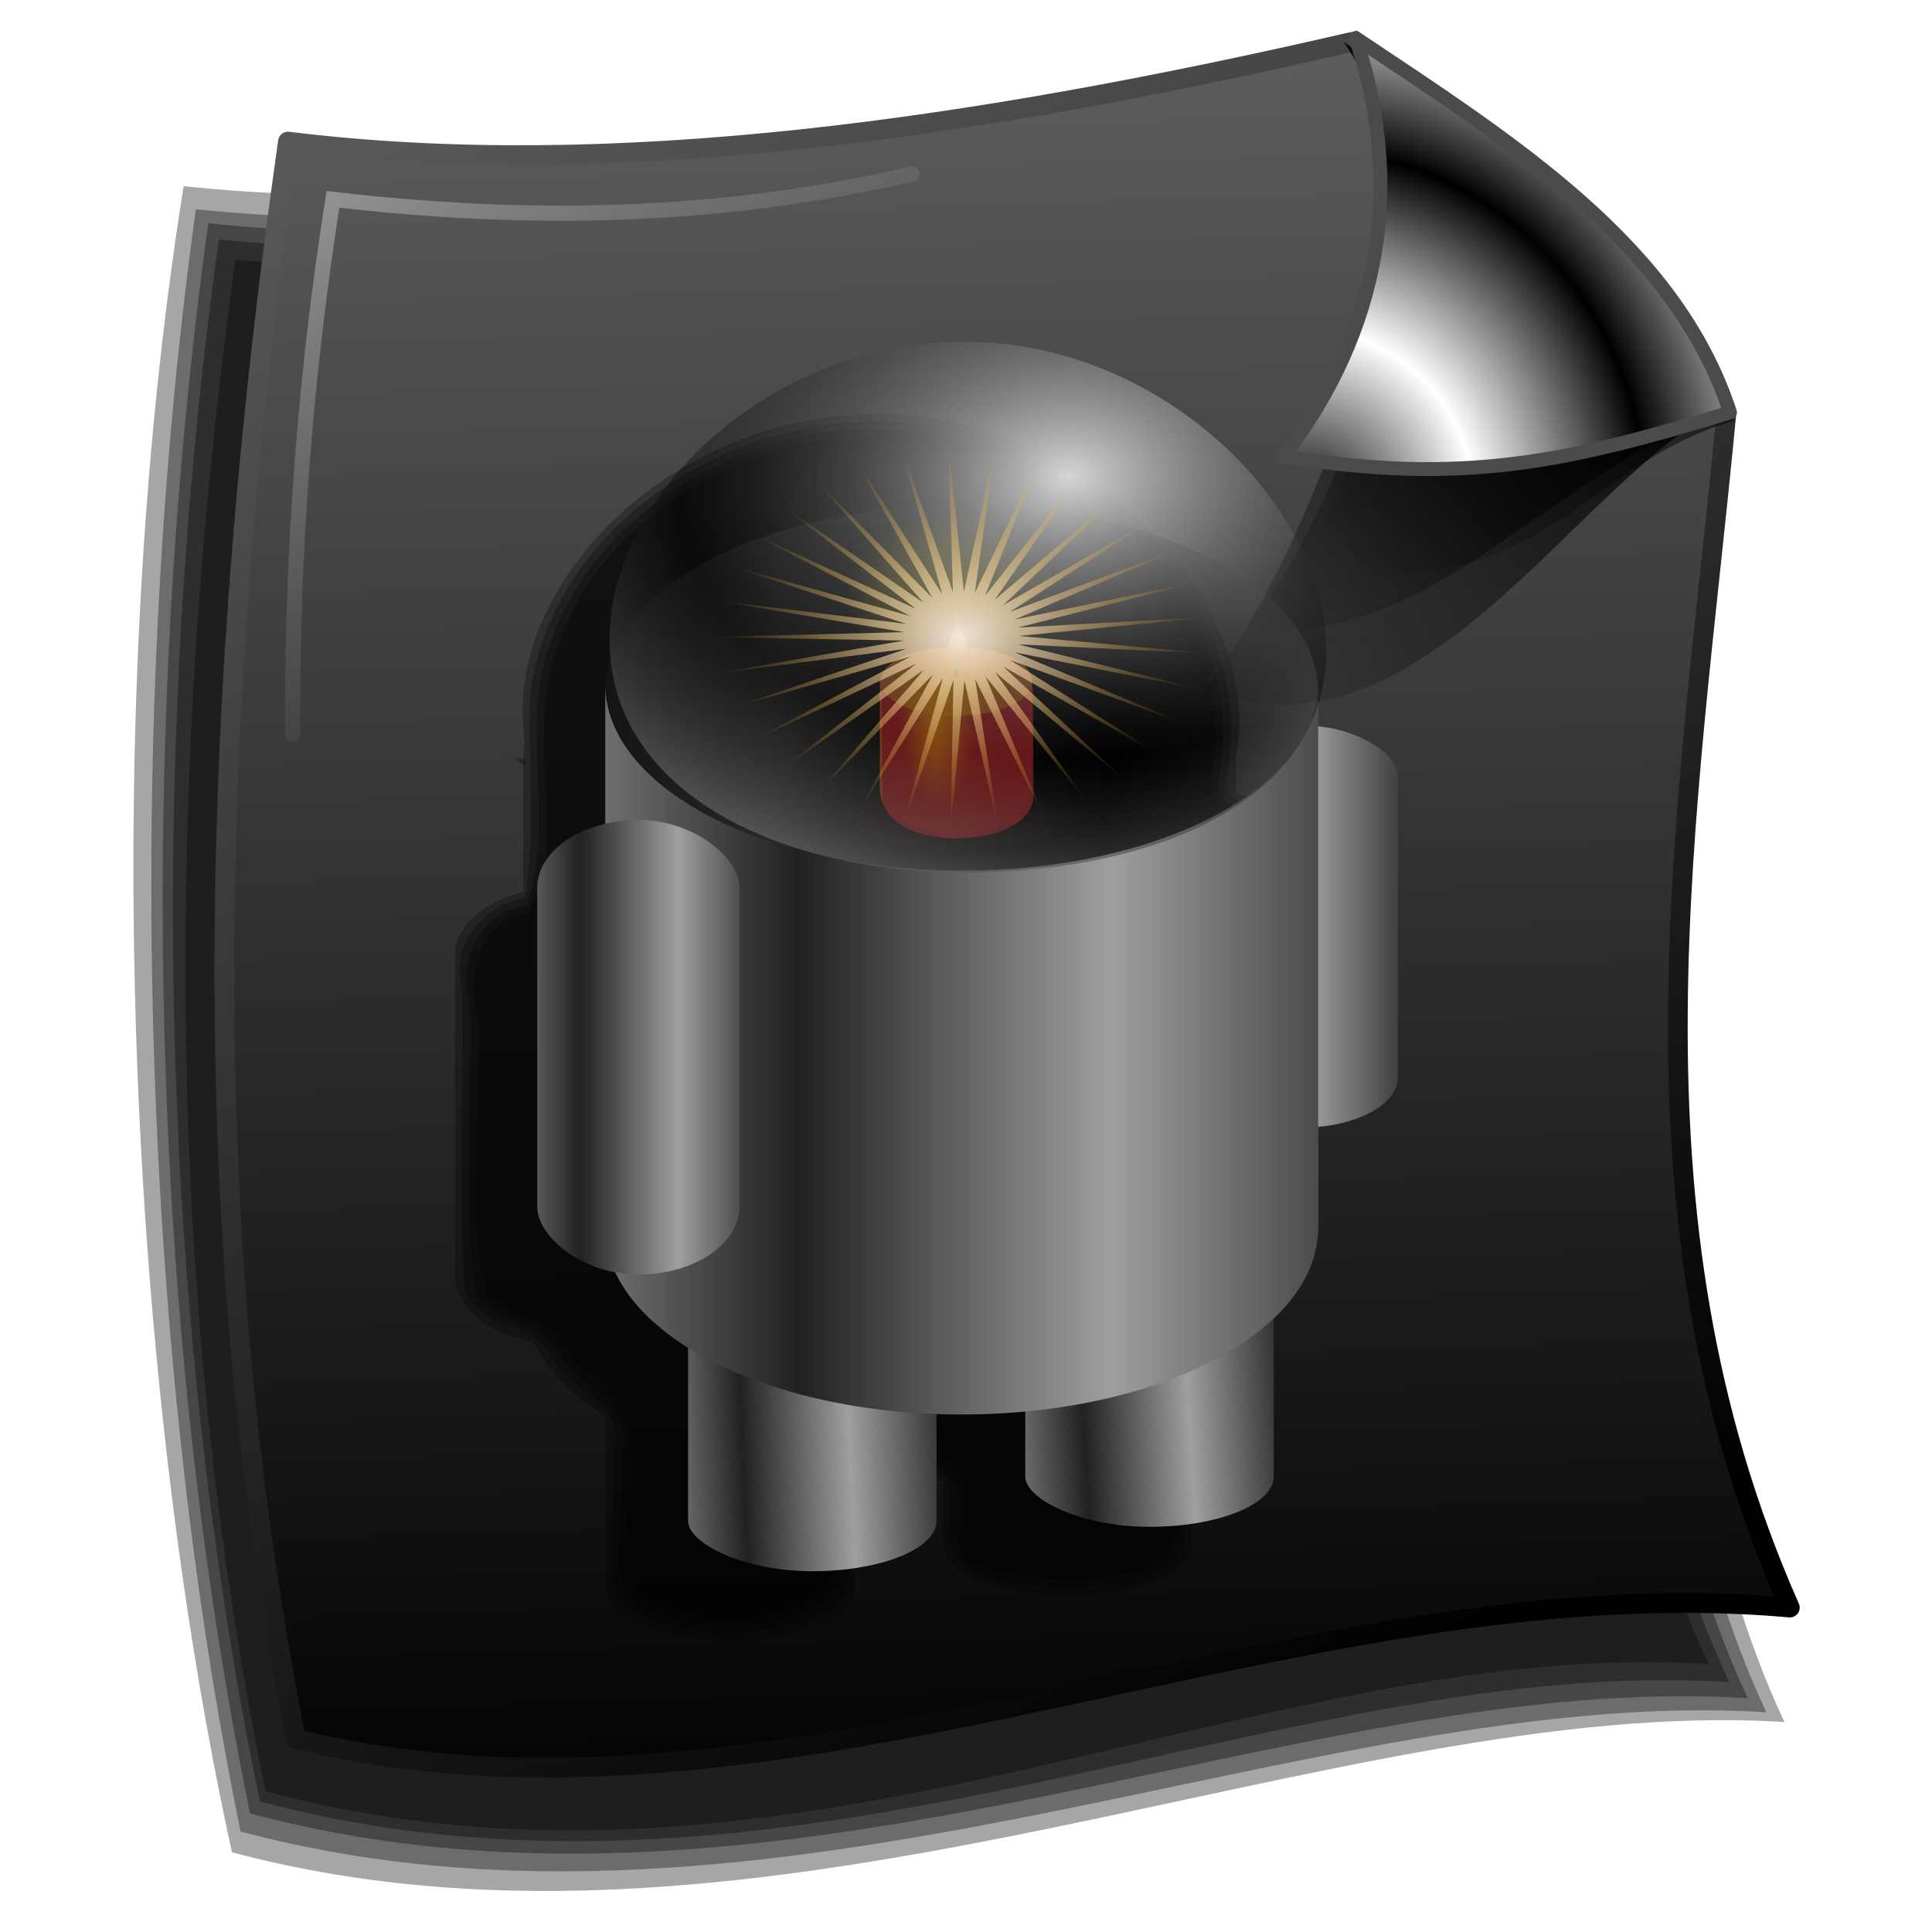 <?xml version="1.0" encoding="UTF-8" standalone="no"?>
<!-- Created with Inkscape (http://www.inkscape.org/) -->

<svg
   xmlns:dc="http://purl.org/dc/elements/1.1/"
   xmlns:cc="http://creativecommons.org/ns#"
   xmlns:rdf="http://www.w3.org/1999/02/22-rdf-syntax-ns#"
   xmlns:svg="http://www.w3.org/2000/svg"
   xmlns="http://www.w3.org/2000/svg"
   xmlns:xlink="http://www.w3.org/1999/xlink"
   xmlns:sodipodi="http://sodipodi.sourceforge.net/DTD/sodipodi-0.dtd"
   xmlns:inkscape="http://www.inkscape.org/namespaces/inkscape"
   id="svg2"
   sodipodi:version="0.32"
   inkscape:version="0.92.5 (2060ec1f9f, 2020-04-08)"
   width="255"
   height="255"
   sodipodi:docname="android-package-archive.svg"
   inkscape:output_extension="org.inkscape.output.svg.inkscape"
   version="1.1">
  <defs
     id="defs5">
    <linearGradient
       inkscape:collect="always"
       id="linearGradient4337">
      <stop
         style="stop-color:#c2c2c2;stop-opacity:0.656"
         offset="0"
         id="stop4339" />
      <stop
         style="stop-color:#787878;stop-opacity:0"
         offset="1"
         id="stop4341" />
    </linearGradient>
    <linearGradient
       inkscape:collect="always"
       id="linearGradient4571">
      <stop
         style="stop-color:#fff0e8;stop-opacity:0.909"
         offset="0"
         id="stop4573" />
      <stop
         style="stop-color:#e5a00d;stop-opacity:0"
         offset="1"
         id="stop4575" />
    </linearGradient>
    <linearGradient
       id="linearGradient4401"
       inkscape:collect="always">
      <stop
         id="stop4403"
         stop-color="#212121"
         stop-opacity="1" />
      <stop
         id="stop4405"
         offset="1"
         stop-color="#9f9f9f"
         stop-opacity="1" />
    </linearGradient>
    <linearGradient
       inkscape:collect="always"
       id="linearGradient4351">
      <stop
         id="stop4353"
         stop-color="#000000"
         stop-opacity="1" />
      <stop
         offset="1"
         id="stop4355"
         stop-color="#9f9f9f"
         stop-opacity="1" />
    </linearGradient>
    <linearGradient
       inkscape:collect="always"
       id="linearGradient4343">
      <stop
         id="stop4345"
         stop-color="#d6d6d6"
         stop-opacity="1" />
      <stop
         offset="1"
         id="stop4347"
         stop-color="#000000"
         stop-opacity="0.37" />
    </linearGradient>
    <linearGradient
       id="linearGradient2843">
      <stop
         id="stop2845"
         stop-color="#000000"
         stop-opacity="1" />
      <stop
         offset="1"
         id="stop2847"
         stop-color="white"
         stop-opacity="1" />
    </linearGradient>
    <linearGradient
       id="linearGradient2812">
      <stop
         id="stop2814"
         stop-color="#000000"
         stop-opacity="1" />
      <stop
         offset="1"
         id="stop2816"
         stop-color="#575757"
         stop-opacity="1" />
    </linearGradient>
    <linearGradient
       inkscape:collect="always"
       id="linearGradient2784">
      <stop
         id="stop2786"
         stop-color="#000000"
         stop-opacity="0.711" />
      <stop
         offset="1"
         id="stop2788"
         stop-color="#000000"
         stop-opacity="0" />
    </linearGradient>
    <linearGradient
       inkscape:collect="always"
       id="linearGradient2776">
      <stop
         id="stop2778"
         stop-color="#000000"
         stop-opacity="1" />
      <stop
         offset="1"
         id="stop2780"
         stop-color="black"
         stop-opacity="0" />
    </linearGradient>
    <linearGradient
       inkscape:collect="always"
       id="linearGradient2768">
      <stop
         id="stop2770"
         stop-color="#000000"
         stop-opacity="1" />
      <stop
         offset="1"
         id="stop2772"
         stop-color="#000000"
         stop-opacity="0" />
    </linearGradient>
    <linearGradient
       inkscape:collect="always"
       xlink:href="#linearGradient2768"
       id="linearGradient2798"
       gradientUnits="userSpaceOnUse"
       gradientTransform="translate(2.727,101.996)"
       x1="224.86"
       y1="41.453"
       x2="160.69"
       y2="104.9" />
    <linearGradient
       inkscape:collect="always"
       xlink:href="#linearGradient2776"
       id="linearGradient2800"
       gradientUnits="userSpaceOnUse"
       gradientTransform="translate(1.091,103.632)"
       x1="221.17"
       y1="37.487"
       x2="169.66"
       y2="92.39" />
    <linearGradient
       inkscape:collect="always"
       xlink:href="#linearGradient2784"
       id="linearGradient2802"
       gradientUnits="userSpaceOnUse"
       x1="221.78"
       y1="139.01"
       x2="180.58"
       y2="184.49" />
    <linearGradient
       inkscape:collect="always"
       xlink:href="#linearGradient2812"
       id="linearGradient2818"
       x1="176.83"
       y1="236.48"
       x2="57.08"
       y2="14.954"
       gradientUnits="userSpaceOnUse"
       gradientTransform="matrix(0.964,0,0,0.964,6.458,-1.042)" />
    <radialGradient
       inkscape:collect="always"
       xlink:href="#linearGradient2843"
       id="radialGradient2851"
       cx="176.72"
       cy="180.44"
       fx="176.72"
       fy="180.44"
       r="31.04"
       gradientTransform="matrix(0.755,0.04,-0.042,0.791,50.884,29.535)"
       gradientUnits="userSpaceOnUse"
       spreadMethod="reflect" />
    <linearGradient
       id="linearGradient2284">
      <stop
         id="stop2290"
         stop-color="#000000"
         stop-opacity="1" />
      <stop
         offset="1"
         id="stop2292"
         stop-color="#5c5c5c"
         stop-opacity="1" />
    </linearGradient>
    <linearGradient
       id="linearGradient3578">
      <stop
         id="stop3580"
         stop-color="#000000"
         stop-opacity="1" />
      <stop
         id="stop3582"
         offset="1"
         stop-color="#fffcfc"
         stop-opacity="1" />
    </linearGradient>
    <linearGradient
       inkscape:collect="always"
       xlink:href="#linearGradient2284"
       id="linearGradient3304"
       x1="141.34"
       y1="252.2"
       x2="134.26"
       y2="9.01"
       gradientUnits="userSpaceOnUse"
       gradientTransform="matrix(0.964,0,0,0.964,6.458,-1.042)" />
    <radialGradient
       inkscape:collect="always"
       xlink:href="#linearGradient4343"
       id="radialGradient4349"
       cx="325.82"
       cy="74.14"
       fx="325.82"
       fy="74.14"
       r="33.31"
       gradientTransform="matrix(1.547,-0.018,0.012,1.125,-363.821,-14.642)"
       gradientUnits="userSpaceOnUse"
       spreadMethod="reflect" />
    <linearGradient
       inkscape:collect="always"
       xlink:href="#linearGradient4401"
       id="linearGradient4357"
       x1="300.62"
       y1="122.6"
       x2="330.24"
       y2="122.6"
       gradientUnits="userSpaceOnUse"
       spreadMethod="reflect"
       gradientTransform="matrix(1.395,0,0,1.395,-314,-44.018)" />
    <linearGradient
       inkscape:collect="always"
       xlink:href="#linearGradient4401"
       id="linearGradient4365"
       x1="280"
       y1="128.51"
       x2="289.24"
       y2="128.51"
       gradientUnits="userSpaceOnUse"
       spreadMethod="reflect"
       gradientTransform="matrix(1.395,0,0,1.395,-314,-44.018)" />
    <linearGradient
       inkscape:collect="always"
       xlink:href="#linearGradient4401"
       id="linearGradient4373"
       x1="337.99"
       y1="119.07"
       x2="349.06"
       y2="119.07"
       gradientUnits="userSpaceOnUse"
       spreadMethod="reflect"
       gradientTransform="matrix(1.395,0,0,1.395,-314,-44.018)" />
    <linearGradient
       inkscape:collect="always"
       xlink:href="#linearGradient4401"
       id="linearGradient4381"
       x1="295.24"
       y1="166.04"
       x2="305.38"
       y2="165.57"
       gradientUnits="userSpaceOnUse"
       spreadMethod="reflect"
       gradientTransform="matrix(1.395,0,0,1.395,-314,-44.018)" />
    <linearGradient
       inkscape:collect="always"
       xlink:href="#linearGradient4401"
       id="linearGradient4389"
       x1="327.28"
       y1="161.15"
       x2="337.29"
       y2="160.53"
       gradientUnits="userSpaceOnUse"
       spreadMethod="reflect"
       gradientTransform="matrix(1.395,0,0,1.395,-314,-44.018)" />
    <linearGradient
       inkscape:collect="always"
       xlink:href="#linearGradient4351"
       id="linearGradient4398"
       gradientUnits="userSpaceOnUse"
       spreadMethod="reflect"
       x1="302.86"
       y1="121.76"
       x2="334.22"
       y2="122.6"
       gradientTransform="matrix(-1.395,0,0,-1.395,567.86,297.428)" />
    <linearGradient
       id="linearGradient2887">
      <stop
         id="stop2889"
         offset="0"
         style="stop-color:#383838;stop-opacity:1;" />
      <stop
         id="stop2891"
         offset="1"
         style="stop-color:#ececec;stop-opacity:1;" />
    </linearGradient>
    <linearGradient
       id="linearGradient2879">
      <stop
         style="stop-color:#ffffff;stop-opacity:1;"
         offset="0"
         id="stop2881" />
      <stop
         style="stop-color:#000000;stop-opacity:0.992;"
         offset="1"
         id="stop2883" />
    </linearGradient>
    <linearGradient
       id="linearGradient2861">
      <stop
         id="stop2863"
         offset="0"
         style="stop-color:#ebebeb;stop-opacity:1;" />
      <stop
         id="stop2865"
         offset="1"
         style="stop-color:#484848;stop-opacity:1;" />
    </linearGradient>
    <linearGradient
       id="linearGradient2834"
       inkscape:collect="always">
      <stop
         id="stop2836"
         offset="0"
         style="stop-color:#faf69c;stop-opacity:1" />
      <stop
         id="stop2838"
         offset="1"
         style="stop-color:#eae51f;stop-opacity:0" />
    </linearGradient>
    <linearGradient
       id="linearGradient2812-5"
       inkscape:collect="always">
      <stop
         id="stop2814-3"
         offset="0"
         style="stop-color:#cfc97e;stop-opacity:0" />
      <stop
         id="stop2816-5"
         offset="1"
         style="stop-color:#c9bf55;stop-opacity:1" />
    </linearGradient>
    <radialGradient
       gradientUnits="userSpaceOnUse"
       gradientTransform="matrix(10.267,8.567,-8.187,8.89,-864.914,-1556.053)"
       r="12.461"
       fy="52.813"
       fx="138.371"
       cy="52.813"
       cx="138.371"
       id="radialGradient2820"
       xlink:href="#linearGradient2812-5"
       inkscape:collect="always" />
    <linearGradient
       spreadMethod="reflect"
       gradientTransform="matrix(1.885,0,0,1.794,-6.742117e-3,-2.540473e-4)"
       gradientUnits="userSpaceOnUse"
       y2="102.773"
       x2="74.075"
       y1="104.103"
       x1="66.206"
       id="linearGradient2901"
       xlink:href="#linearGradient2843"
       inkscape:collect="always" />
    <radialGradient
       gradientUnits="userSpaceOnUse"
       gradientTransform="matrix(1.365,1.242,-1.55,1.705,177.359,-179.587)"
       r="14.137"
       fy="131.713"
       fx="68.873"
       cy="131.713"
       cx="68.873"
       id="radialGradient2816"
       xlink:href="#linearGradient2834"
       inkscape:collect="always" />
    <radialGradient
       inkscape:collect="always"
       xlink:href="#linearGradient4571"
       id="radialGradient4577"
       cx="-124.922"
       cy="92.595"
       fx="-124.922"
       fy="92.595"
       r="45.347"
       gradientTransform="matrix(0.732,0,0,0.564,218.228,31.757)"
       gradientUnits="userSpaceOnUse" />
    <linearGradient
       inkscape:collect="always"
       id="linearGradient3748">
      <stop
         style="stop-color:#9e3b2f;stop-opacity:0"
         offset="0"
         id="stop3750" />
      <stop
         style="stop-color:#a32428;stop-opacity:1"
         offset="1"
         id="stop3752" />
    </linearGradient>
    <linearGradient
       inkscape:collect="always"
       id="linearGradient2855">
      <stop
         style="stop-color:#301a1a;stop-opacity:0.958"
         offset="0"
         id="stop2857" />
      <stop
         style="stop-color:#2e1717;stop-opacity:0"
         offset="1"
         id="stop2859" />
    </linearGradient>
    <linearGradient
       id="linearGradient2837"
       inkscape:collect="always">
      <stop
         id="stop2839"
         offset="0"
         style="stop-color:#fdf029;stop-opacity:1;" />
      <stop
         id="stop2841"
         offset="1"
         style="stop-color:#fdf029;stop-opacity:0;" />
    </linearGradient>
    <linearGradient
       inkscape:collect="always"
       id="linearGradient2829">
      <stop
         style="stop-color:#faf624;stop-opacity:1"
         offset="0"
         id="stop2831" />
      <stop
         style="stop-color:#fdf029;stop-opacity:0"
         offset="1"
         id="stop2833" />
    </linearGradient>
    <linearGradient
       inkscape:collect="always"
       id="linearGradient2823">
      <stop
         style="stop-color:#fa242f;stop-opacity:1"
         offset="0"
         id="stop2825" />
      <stop
         style="stop-color:#fd2929;stop-opacity:0"
         offset="1"
         id="stop2827" />
    </linearGradient>
    <linearGradient
       id="linearGradient2797"
       inkscape:collect="always">
      <stop
         id="stop2799"
         offset="0"
         style="stop-color:#e9970e;stop-opacity:1;" />
      <stop
         id="stop2801"
         offset="1"
         style="stop-color:#9a3335;stop-opacity:1" />
    </linearGradient>
    <linearGradient
       id="linearGradient2760-5"
       inkscape:collect="always">
      <stop
         id="stop2762-3"
         offset="0"
         style="stop-color:#e9970e;stop-opacity:1" />
      <stop
         id="stop2764-5"
         offset="1"
         style="stop-color:#a85e29;stop-opacity:1" />
    </linearGradient>
    <radialGradient
       gradientUnits="userSpaceOnUse"
       gradientTransform="matrix(-1,0,0,-0.537,131.387,50.401)"
       r="30.851"
       fy="38.191"
       fx="65.694"
       cy="38.191"
       cx="65.694"
       id="radialGradient2766"
       xlink:href="#linearGradient2760-5"
       inkscape:collect="always" />
    <linearGradient
       y2="81.784"
       x2="21.777"
       y1="82.268"
       x1="55.894"
       spreadMethod="reflect"
       gradientTransform="matrix(1.726,0,0,1.72,14.683,64.656)"
       gradientUnits="userSpaceOnUse"
       id="linearGradient2790"
       xlink:href="#linearGradient2797"
       inkscape:collect="always" />
    <radialGradient
       gradientUnits="userSpaceOnUse"
       gradientTransform="matrix(2.644,-8.143721e-2,0.331,11.09,-53.972,-132.79)"
       r="5.151"
       fy="21.297"
       fx="65.84"
       cy="21.297"
       cx="65.84"
       id="radialGradient2813"
       xlink:href="#linearGradient2823"
       inkscape:collect="always" />
    <radialGradient
       r="5.151"
       fy="21.297"
       fx="65.84"
       cy="21.297"
       cx="65.84"
       gradientTransform="matrix(2.646,-1.231552e-5,2.489094e-5,5.42,-46.808,-17.409)"
       gradientUnits="userSpaceOnUse"
       id="radialGradient2817"
       xlink:href="#linearGradient2829"
       inkscape:collect="always" />
    <radialGradient
       gradientUnits="userSpaceOnUse"
       gradientTransform="matrix(1,0,0,0.662,0,8.1)"
       r="16.817"
       fy="23.955"
       fx="181.353"
       cy="23.955"
       cx="181.353"
       id="radialGradient2843"
       xlink:href="#linearGradient2837"
       inkscape:collect="always" />
    <radialGradient
       gradientUnits="userSpaceOnUse"
       gradientTransform="matrix(1,-6.353603e-6,1.6433e-6,0.344,2.405253e-4,78.66)"
       r="41.86"
       fy="119.894"
       fx="184.378"
       cy="119.894"
       cx="184.378"
       id="radialGradient2853"
       xlink:href="#linearGradient2855"
       inkscape:collect="always" />
    <linearGradient
       y2="81.502"
       x2="30.08"
       y1="82.752"
       x1="57.555"
       spreadMethod="reflect"
       gradientTransform="matrix(1.726,0,0,1.72,15.709,64.656)"
       gradientUnits="userSpaceOnUse"
       id="linearGradient3754"
       xlink:href="#linearGradient3748"
       inkscape:collect="always" />
    <radialGradient
       r="30.851"
       fy="38.191"
       fx="65.694"
       cy="38.191"
       cx="65.694"
       gradientTransform="matrix(-1,0,0,-0.537,131.387,50.401)"
       gradientUnits="userSpaceOnUse"
       id="radialGradient3756"
       xlink:href="#linearGradient2760-5"
       inkscape:collect="always" />
    <linearGradient
       y2="81.784"
       x2="21.777"
       y1="82.268"
       x1="55.894"
       spreadMethod="reflect"
       gradientTransform="matrix(1.726,0,0,1.72,14.683,63.117)"
       gradientUnits="userSpaceOnUse"
       id="linearGradient3758"
       xlink:href="#linearGradient2797"
       inkscape:collect="always" />
    <linearGradient
       y2="81.784"
       x2="21.777"
       y1="82.268"
       x1="55.894"
       spreadMethod="reflect"
       gradientTransform="matrix(1.726,0,0,1.72,15.196,63.63)"
       gradientUnits="userSpaceOnUse"
       id="linearGradient3760"
       xlink:href="#linearGradient2797"
       inkscape:collect="always" />
    <radialGradient
       r="41.86"
       fy="119.894"
       fx="184.378"
       cy="119.894"
       cx="184.378"
       gradientTransform="matrix(1,-6.353603e-6,1.6433e-6,0.344,2.405253e-4,78.66)"
       gradientUnits="userSpaceOnUse"
       id="radialGradient1923"
       xlink:href="#linearGradient2855"
       inkscape:collect="always" />
    <radialGradient
       r="30.851"
       fy="38.191"
       fx="65.694"
       cy="38.191"
       cx="65.694"
       gradientTransform="matrix(-1,0,0,-0.537,131.387,50.401)"
       gradientUnits="userSpaceOnUse"
       id="radialGradient1931"
       xlink:href="#linearGradient2760-5"
       inkscape:collect="always" />
    <radialGradient
       r="30.851"
       fy="38.191"
       fx="65.694"
       cy="38.191"
       cx="65.694"
       gradientTransform="matrix(-0.637,-0.349,0.826,-1.46,76.009,108.558)"
       gradientUnits="userSpaceOnUse"
       id="radialGradient1935"
       xlink:href="#linearGradient2760-5"
       inkscape:collect="always" />
    <radialGradient
       r="16.817"
       fy="23.955"
       fx="181.353"
       cy="23.955"
       cx="181.353"
       gradientTransform="matrix(1,0,0,0.662,0,8.1)"
       gradientUnits="userSpaceOnUse"
       id="radialGradient1939"
       xlink:href="#linearGradient2837"
       inkscape:collect="always" />
    <radialGradient
       r="5.151"
       fy="21.297"
       fx="65.84"
       cy="21.297"
       cx="65.84"
       gradientTransform="matrix(2.582,-1.201761e-5,2.428883e-5,5.289,-39.809,-16.614)"
       gradientUnits="userSpaceOnUse"
       id="radialGradient1922"
       xlink:href="#linearGradient2829"
       inkscape:collect="always" />
    <radialGradient
       r="5.151"
       fy="21.297"
       fx="65.84"
       cy="21.297"
       cx="65.84"
       gradientTransform="matrix(2.58,-7.946724e-2,0.323,10.822,-46.8,-129.203)"
       gradientUnits="userSpaceOnUse"
       id="radialGradient1926"
       xlink:href="#linearGradient2823"
       inkscape:collect="always" />
    <linearGradient
       y2="81.784"
       x2="21.777"
       y1="82.268"
       x1="55.894"
       spreadMethod="reflect"
       gradientTransform="matrix(1.684,0,0,1.679,20.195,61.965)"
       gradientUnits="userSpaceOnUse"
       id="linearGradient1935"
       xlink:href="#linearGradient2797"
       inkscape:collect="always" />
    <linearGradient
       y2="81.784"
       x2="21.777"
       y1="82.268"
       x1="55.894"
       spreadMethod="reflect"
       gradientTransform="matrix(1.684,0,0,1.679,20.695,62.465)"
       gradientUnits="userSpaceOnUse"
       id="linearGradient1938"
       xlink:href="#linearGradient2797"
       inkscape:collect="always" />
    <linearGradient
       y2="81.784"
       x2="21.777"
       y1="82.268"
       x1="55.894"
       spreadMethod="reflect"
       gradientTransform="matrix(1.684,0,0,1.679,20.195,63.466)"
       gradientUnits="userSpaceOnUse"
       id="linearGradient1941"
       xlink:href="#linearGradient2797"
       inkscape:collect="always" />
    <radialGradient
       spreadMethod="pad"
       gradientUnits="userSpaceOnUse"
       gradientTransform="matrix(0.537,3.376869e-3,-9.452423e-3,1.503,137.073,-41.016)"
       r="51.197"
       fy="112.476"
       fx="-33.381"
       cy="112.476"
       cx="-33.381"
       id="radialGradient2831"
       xlink:href="#linearGradient3748"
       inkscape:collect="always" />
    <radialGradient
       r="41.86"
       fy="119.894"
       fx="184.378"
       cy="119.894"
       cx="184.378"
       gradientTransform="matrix(1,-6.353603e-6,1.6433e-6,0.344,2.405253e-4,78.66)"
       gradientUnits="userSpaceOnUse"
       id="radialGradient2846"
       xlink:href="#linearGradient2855"
       inkscape:collect="always" />
    <radialGradient
       r="30.851"
       fy="38.191"
       fx="65.694"
       cy="38.191"
       cx="65.694"
       gradientTransform="matrix(-1,0,0,-0.537,131.387,50.401)"
       gradientUnits="userSpaceOnUse"
       id="radialGradient2854"
       xlink:href="#linearGradient2760-5"
       inkscape:collect="always" />
    <radialGradient
       r="51.197"
       fy="112.476"
       fx="-33.381"
       cy="112.476"
       cx="-33.381"
       spreadMethod="pad"
       gradientTransform="matrix(0.537,0.003,-0.009,1.503,137.073,-41.016)"
       gradientUnits="userSpaceOnUse"
       id="radialGradient2856"
       xlink:href="#linearGradient3748"
       inkscape:collect="always" />
    <radialGradient
       r="30.851"
       fy="38.191"
       fx="65.694"
       cy="38.191"
       cx="65.694"
       gradientTransform="matrix(-0.637,-0.349,0.826,-1.46,76.009,108.558)"
       gradientUnits="userSpaceOnUse"
       id="radialGradient2858"
       xlink:href="#linearGradient2760-5"
       inkscape:collect="always" />
    <radialGradient
       r="5.151"
       fy="21.297"
       fx="65.84"
       cy="21.297"
       cx="65.84"
       gradientTransform="matrix(2.58,-0.079,0.323,10.822,-46.8,-129.203)"
       gradientUnits="userSpaceOnUse"
       id="radialGradient2860"
       xlink:href="#linearGradient2823"
       inkscape:collect="always" />
    <radialGradient
       r="16.817"
       fy="23.955"
       fx="181.353"
       cy="23.955"
       cx="181.353"
       gradientTransform="matrix(1,0,0,0.662,0,8.1)"
       gradientUnits="userSpaceOnUse"
       id="radialGradient2862"
       xlink:href="#linearGradient2837"
       inkscape:collect="always" />
    <radialGradient
       r="5.151"
       fy="21.297"
       fx="65.84"
       cy="21.297"
       cx="65.84"
       gradientTransform="matrix(2.582,-1.201761e-5,2.428883e-5,5.289,-39.809,-16.614)"
       gradientUnits="userSpaceOnUse"
       id="radialGradient2864"
       xlink:href="#linearGradient2829"
       inkscape:collect="always" />
    <linearGradient
       inkscape:collect="always"
       xlink:href="#linearGradient4337"
       id="linearGradient4344"
       x1="37.901"
       y1="20.439"
       x2="84.148"
       y2="84.819"
       gradientUnits="userSpaceOnUse" />
    <linearGradient
       id="linearGradient2812-7">
      <stop
         id="stop2814-5"
         style="stop-color:#000000;stop-opacity:1;"
         offset="0" />
      <stop
         id="stop2816-3"
         style="stop-color:#393939;stop-opacity:1;"
         offset="1" />
    </linearGradient>
    <linearGradient
       id="linearGradient2804">
      <stop
         id="stop2806"
         style="stop-color:#cbcbcb;stop-opacity:1;"
         offset="0" />
      <stop
         id="stop2808"
         style="stop-color:#000000;stop-opacity:1;"
         offset="1" />
    </linearGradient>
    <linearGradient
       id="linearGradient2835-4">
      <stop
         id="stop2837"
         style="stop-color:black;stop-opacity:1"
         offset="0" />
      <stop
         id="stop2839-5"
         style="stop-color:#a9a9a9;stop-opacity:1;"
         offset="1" />
    </linearGradient>
    <linearGradient
       id="linearGradient2875-9">
      <stop
         id="stop2877-3"
         style="stop-color:#d0d0d0;stop-opacity:1;"
         offset="0" />
      <stop
         id="stop2879-7"
         style="stop-color:#272727;stop-opacity:1;"
         offset="1" />
    </linearGradient>
    <linearGradient
       id="linearGradient2881-6">
      <stop
         id="stop2883-5"
         style="stop-color:#505050;stop-opacity:1;"
         offset="0" />
      <stop
         id="stop2885-6"
         style="stop-color:#bcbcbc;stop-opacity:1;"
         offset="1" />
    </linearGradient>
    <linearGradient
       id="linearGradient2889-5">
      <stop
         id="stop2891-4"
         style="stop-color:#8c8c8c;stop-opacity:1;"
         offset="0" />
      <stop
         id="stop2893-7"
         style="stop-color:#ffffff;stop-opacity:1;"
         offset="1" />
    </linearGradient>
    <linearGradient
       id="linearGradient2897-6">
      <stop
         id="stop2899-1"
         style="stop-color:#000000;stop-opacity:1;"
         offset="0" />
      <stop
         id="stop2901-5"
         style="stop-color:#545454;stop-opacity:1;"
         offset="1" />
    </linearGradient>
    <linearGradient
       id="linearGradient3035-3">
      <stop
         id="stop3037-2"
         style="stop-color:#fdfdff;stop-opacity:1;"
         offset="0" />
      <stop
         id="stop3039-0"
         style="stop-color:#000000;stop-opacity:1;"
         offset="1" />
    </linearGradient>
    <linearGradient
       id="linearGradient3366-0">
      <stop
         id="stop3368-3"
         style="stop-color:#949494;stop-opacity:1;"
         offset="0" />
      <stop
         id="stop3370-6"
         style="stop-color:#000000;stop-opacity:1;"
         offset="1" />
    </linearGradient>
    <linearGradient
       id="linearGradient3305">
      <stop
         id="stop3307"
         offset="0"
         style="stop-color:#474747;stop-opacity:0.034" />
      <stop
         id="stop3309"
         offset="1"
         style="stop-color:#000000;stop-opacity:1" />
    </linearGradient>
    <inkscape:perspective
       sodipodi:type="inkscape:persp3d"
       inkscape:vp_x="0 : 128 : 1"
       inkscape:vp_y="0 : 1000 : 0"
       inkscape:vp_z="256 : 128 : 1"
       inkscape:persp3d-origin="128 : 85.333333 : 1"
       id="perspective70" />
    <linearGradient
       id="linearGradient2821"
       inkscape:collect="always">
      <stop
         id="stop2823"
         offset="0"
         style="stop-color:#1f1f47;stop-opacity:1" />
      <stop
         id="stop2825-7"
         offset="1"
         style="stop-color:#162a97;stop-opacity:0" />
    </linearGradient>
    <linearGradient
       id="linearGradient2916">
      <stop
         id="stop2918"
         offset="0"
         style="stop-color:#ffffff;stop-opacity:0;" />
      <stop
         id="stop2920"
         offset="1"
         style="stop-color:white;stop-opacity:1" />
    </linearGradient>
    <linearGradient
       id="linearGradient2908">
      <stop
         style="stop-color:#000000;stop-opacity:0;"
         offset="0"
         id="stop2910" />
      <stop
         style="stop-color:#0f143e;stop-opacity:1"
         offset="1"
         id="stop2912" />
    </linearGradient>
    <linearGradient
       id="linearGradient2890">
      <stop
         style="stop-color:#7d7d7d;stop-opacity:1;"
         offset="0"
         id="stop2892" />
      <stop
         style="stop-color:#000000;stop-opacity:1;"
         offset="1"
         id="stop2894" />
    </linearGradient>
    <linearGradient
       inkscape:collect="always"
       xlink:href="#linearGradient2890"
       id="linearGradient2896"
       x1="93.802"
       y1="209.344"
       x2="153.893"
       y2="5.863"
       gradientUnits="userSpaceOnUse" />
    <linearGradient
       inkscape:collect="always"
       xlink:href="#linearGradient2908"
       id="linearGradient2906"
       gradientUnits="userSpaceOnUse"
       x1="155.359"
       y1="139.481"
       x2="163.176"
       y2="150.473"
       gradientTransform="translate(-0.977,0.489)" />
    <linearGradient
       inkscape:collect="always"
       xlink:href="#linearGradient2916"
       id="linearGradient2922"
       gradientUnits="userSpaceOnUse"
       x1="114.809"
       y1="106.26"
       x2="154.382"
       y2="52.763" />
    <linearGradient
       y2="21.74"
       x2="131.908"
       y1="217.405"
       x1="33.221"
       gradientUnits="userSpaceOnUse"
       id="linearGradient3922"
       xlink:href="#linearGradient2890"
       inkscape:collect="always" />
    <linearGradient
       y2="26.137"
       x2="88.183"
       y1="51.786"
       x1="88.183"
       gradientUnits="userSpaceOnUse"
       id="linearGradient3919"
       xlink:href="#linearGradient3888"
       inkscape:collect="always" />
    <linearGradient
       gradientTransform="translate(95.267,-0.489)"
       y2="21.74"
       x2="131.908"
       y1="217.405"
       x1="33.221"
       gradientUnits="userSpaceOnUse"
       id="linearGradient3912"
       xlink:href="#linearGradient2890"
       inkscape:collect="always" />
    <linearGradient
       gradientTransform="translate(95.267,-0.489)"
       y2="26.137"
       x2="88.183"
       y1="51.786"
       x1="88.183"
       gradientUnits="userSpaceOnUse"
       id="linearGradient3909"
       xlink:href="#linearGradient3888"
       inkscape:collect="always" />
    <linearGradient
       inkscape:collect="always"
       id="linearGradient3888">
      <stop
         style="stop-color:#aaf;stop-opacity:0"
         offset="0"
         id="stop3890" />
      <stop
         style="stop-color:white;stop-opacity:1"
         offset="1"
         id="stop3892" />
    </linearGradient>
    <linearGradient
       inkscape:collect="always"
       xlink:href="#linearGradient3888"
       id="linearGradient2087"
       gradientUnits="userSpaceOnUse"
       gradientTransform="translate(334.811,36.785)"
       x1="88.183"
       y1="51.786"
       x2="88.183"
       y2="26.137" />
    <linearGradient
       inkscape:collect="always"
       xlink:href="#linearGradient2890"
       id="linearGradient2090"
       gradientUnits="userSpaceOnUse"
       gradientTransform="translate(334.811,36.785)"
       x1="33.221"
       y1="217.405"
       x2="131.908"
       y2="21.74" />
    <linearGradient
       inkscape:collect="always"
       xlink:href="#linearGradient3888"
       id="linearGradient2093"
       gradientUnits="userSpaceOnUse"
       x1="88.183"
       y1="51.786"
       x2="88.183"
       y2="26.137"
       gradientTransform="translate(239.544,37.274)" />
    <linearGradient
       inkscape:collect="always"
       xlink:href="#linearGradient2890"
       id="linearGradient2096"
       gradientUnits="userSpaceOnUse"
       x1="33.221"
       y1="217.405"
       x2="131.908"
       y2="21.74"
       gradientTransform="translate(239.544,37.274)" />
    <linearGradient
       inkscape:collect="always"
       xlink:href="#linearGradient3888"
       id="linearGradient1927"
       gradientUnits="userSpaceOnUse"
       gradientTransform="matrix(0.49,0,0,1.081,-234.063,-3.617)"
       x1="88.183"
       y1="51.786"
       x2="88.183"
       y2="26.137" />
    <linearGradient
       inkscape:collect="always"
       xlink:href="#linearGradient2890"
       id="linearGradient1930"
       gradientUnits="userSpaceOnUse"
       gradientTransform="matrix(0.49,0,0,1.081,-234.063,-3.617)"
       x1="33.221"
       y1="217.405"
       x2="131.908"
       y2="21.74" />
    <linearGradient
       inkscape:collect="always"
       xlink:href="#linearGradient2821"
       id="linearGradient2827"
       gradientUnits="userSpaceOnUse"
       gradientTransform="matrix(0.49,0,0,1.081,-234.063,-3.617)"
       x1="88.183"
       y1="220.855"
       x2="88.183"
       y2="197.014" />
    <inkscape:perspective
       sodipodi:type="inkscape:persp3d"
       inkscape:vp_x="0 : 128 : 1"
       inkscape:vp_y="0 : 1000 : 0"
       inkscape:vp_z="256 : 128 : 1"
       inkscape:persp3d-origin="128 : 85.333333 : 1"
       id="perspective2503" />
    <linearGradient
       inkscape:collect="always"
       xlink:href="#linearGradient2916"
       id="linearGradient2784-5"
       gradientUnits="userSpaceOnUse"
       x1="114.809"
       y1="106.26"
       x2="154.382"
       y2="52.763"
       gradientTransform="matrix(1.215,0,0,1.215,-36.754,-1.566)" />
    <linearGradient
       inkscape:collect="always"
       xlink:href="#linearGradient2908"
       id="linearGradient2787"
       gradientUnits="userSpaceOnUse"
       gradientTransform="matrix(1.215,0,0,1.215,-39.895,0.494)"
       x1="155.359"
       y1="139.481"
       x2="163.176"
       y2="150.473" />
    <filter
       height="1.023"
       y="-0.011"
       width="1.025"
       x="-0.013"
       id="filter947"
       style="color-interpolation-filters:sRGB"
       inkscape:collect="always">
      <feGaussianBlur
         id="feGaussianBlur949"
         stdDeviation="1.141"
         inkscape:collect="always" />
    </filter>
    <filter
       inkscape:collect="always"
       style="color-interpolation-filters:sRGB"
       id="filter1298"
       x="-0.015"
       width="1.029"
       y="-0.01"
       height="1.02">
      <feGaussianBlur
         inkscape:collect="always"
         stdDeviation="0.688"
         id="feGaussianBlur1300" />
    </filter>
    <filter
       inkscape:collect="always"
       style="color-interpolation-filters:sRGB"
       id="filter1306"
       x="-0.021"
       width="1.042"
       y="-0.028"
       height="1.055">
      <feGaussianBlur
         inkscape:collect="always"
         stdDeviation="0.588"
         id="feGaussianBlur1308" />
    </filter>
  </defs>
  <sodipodi:namedview
     inkscape:window-height="1056"
     inkscape:window-width="1920"
     inkscape:pageshadow="2"
     inkscape:pageopacity="0"
     guidetolerance="10.0"
     gridtolerance="10.0"
     objecttolerance="10.0"
     borderopacity="1.0"
     bordercolor="#666666"
     pagecolor="#ff0000"
     id="base"
     inkscape:zoom="3.4156863"
     inkscape:cx="121.01528"
     inkscape:cy="127.5"
     inkscape:window-x="0"
     inkscape:window-y="0"
     inkscape:current-layer="svg2"
     showgrid="false"
     inkscape:window-maximized="1"
     inkscape:snap-to-guides="false"
     inkscape:snap-grids="false"
     inkscape:snap-others="false"
     inkscape:object-nodes="false"
     inkscape:snap-nodes="false"
     inkscape:snap-global="false" />
  <g
     transform="matrix(1,0,0.029,1,241.134,2.894)"
     style="fill:#000000;fill-opacity:0.35;filter:url(#filter947)"
     id="g941">
    <g
       style="fill:#000000;fill-opacity:0.35"
       id="g933">
      <path
         sodipodi:nodetypes="cccccc"
         d="m -217.523,21.677 c -13.56,71.637 -11.802,158.12 0,219.906 70.239,18.88 146.211,-20.938 205.406,-17.187 -19.269,-43.748 -13.142,-112.358 -8.625,-153.812 4.071,-28.494 -32.073,-50.193 -51.5,-62.5 C -122.199,16.772 -174.634,26.276 -217.523,21.677 Z"
         id="path2820"
         style="fill:#000000;fill-opacity:0.35;fill-rule:evenodd;stroke:none"
         inkscape:connector-curvature="0" />
      <path
         inkscape:connector-curvature="0"
         style="fill:#000000;fill-opacity:0.35;fill-rule:evenodd;stroke:none"
         id="path920"
         d="m -216.002,24.72 c -12.138,72.585 -11.11,153.003 -0.304,214.125 70.239,18.88 142.638,-19.494 201.833,-15.744 C -33.742,179.353 -27.693,112.038 -23.176,70.584 -19.106,42.09 -53.727,22.217 -73.155,9.91 -123.112,18.598 -173.113,29.319 -216.002,24.72 Z"
         sodipodi:nodetypes="cccccc" />
      <path
         sodipodi:nodetypes="cccccc"
         d="m -214.41,26.577 c -12.138,72.585 -11.375,148.759 -0.57,209.881 70.239,18.88 138.924,-18.964 198.119,-15.214 C -36.13,177.496 -29.55,113.099 -25.033,71.645 -20.963,43.151 -54.258,23.808 -73.685,11.501 -123.642,20.19 -171.521,31.176 -214.41,26.577 Z"
         id="path922"
         style="fill:#000000;fill-opacity:0.35;fill-rule:evenodd;stroke:none"
         inkscape:connector-curvature="0" />
      <path
         inkscape:connector-curvature="0"
         style="fill:#000000;fill-opacity:0.35;fill-rule:evenodd;stroke:none"
         id="path924"
         d="m -213.084,28.699 c -12.138,72.585 -11.375,145.045 -0.57,206.167 70.239,18.88 135.211,-19.494 194.406,-15.744 C -38.517,175.374 -31.937,113.099 -27.42,71.645 -23.35,43.151 -54.523,26.195 -73.951,13.889 -123.908,22.577 -170.195,33.298 -213.084,28.699 Z"
         sodipodi:nodetypes="cccccc" />
      <path
         sodipodi:nodetypes="cccccc"
         d="m -210.962,31.352 c -12.138,72.585 -12.702,141.066 -1.896,202.188 70.239,18.88 131.763,-20.556 190.957,-16.805 C -41.169,172.987 -33.529,113.365 -29.012,71.91 -24.941,43.416 -54.788,29.113 -74.216,16.806 -124.173,25.495 -168.073,35.95 -210.962,31.352 Z"
         id="path926"
         style="fill:#000000;fill-opacity:0.35;fill-rule:evenodd;stroke:none"
         inkscape:connector-curvature="0" />
    </g>
  </g>
  <path
     style="fill:url(#linearGradient3304);fill-opacity:1;fill-rule:evenodd;stroke:url(#linearGradient2818);stroke-width:2.603;stroke-linecap:round;stroke-linejoin:round;stroke-miterlimit:4;stroke-dasharray:none;stroke-opacity:1"
     stroke-miterlimit="4"
     inkscape:connector-curvature="0"
     d="M 38.006,18.686 C 80.784,23.948 128.64,17.021 178.395,5.541 199.187,19.425 220.645,32.911 227.82,54.966 222.859,107.371 213.01,159.776 236.233,212.181 171.033,206.321 103.205,245.277 39.057,229.532 25.545,161.573 27.739,90.841 38.006,18.686 Z"
     id="path1873"
     sodipodi:nodetypes="cccccc" />
  <rect
     style="opacity:1;fill:url(#linearGradient4373);fill-opacity:1;stroke:none;stroke-width:1.8;stroke-linecap:round;stroke-linejoin:round;stroke-miterlimit:4;stroke-dasharray:none;stroke-dashoffset:0;stroke-opacity:1"
     stroke-miterlimit="4"
     id="rect4335"
     width="25.368"
     height="53.094"
     x="159.131"
     y="95.738"
     rx="12.691"
     ry="6.637" />
  <path
     style="opacity:1;fill:url(#linearGradient4398);fill-opacity:1;stroke:none;stroke-width:1.8;stroke-linecap:round;stroke-linejoin:round;stroke-miterlimit:4;stroke-dasharray:none;stroke-dashoffset:0;stroke-opacity:1"
     stroke-miterlimit="4"
     id="path4396"
     d="M 173.97,163.088 V 91.311 c 0,-13.625 -20.979,-24.594 -47.039,-24.594 -26.06,0 -47.042,10.969 -47.042,24.594 v 71.777 c 0,-13.625 20.981,-24.594 47.042,-24.594 26.06,0 47.039,10.969 47.039,24.594 z"
     inkscape:connector-curvature="0" />
  <g
     id="g1296"
     style="fill:#000000;fill-opacity:0.292;filter:url(#filter1298)"
     transform="translate(166.584,-7.319)">
    <path
       transform="matrix(1.395,0,0,1.395,-476.193,-36.113)"
       inkscape:connector-curvature="0"
       id="rect4407"
       d="m 305.026,70.288 c -18.453,0 -33.654,14.307 -33.654,28.217 0,0.974 0.082,1.916 0.227,2.832 -0.083,0.45 -0.127,0.905 -0.145,1.365 -0.004,-0.119 -0.018,-0.236 -0.018,-0.355 v 13.197 c -3.752,0.87 -6.438,3.255 -6.438,6.082 v 30.135 c 0,3.065 3.155,5.61 7.406,6.268 1.239,2.66 3.622,5.08 6.869,7.109 v 16.389 c 0,2.636 5.243,4.758 11.756,4.758 6.513,0 11.756,-2.122 11.756,-4.758 v -10.141 c 0.789,0.029 1.575,0.062 2.379,0.062 2.059,0 4.064,-0.11 6.02,-0.293 v 6.172 c 0,2.636 5.243,4.76 11.756,4.76 6.513,0 11.756,-2.124 11.756,-4.76 v -14.965 c 2.573,-2.433 4.07,-5.222 4.182,-8.195 0.004,0.119 0.018,0.236 0.018,0.355 v -0.709 -9.596 c 4.298,-0.382 7.559,-2.317 7.559,-4.678 v -28.551 c 0,-2.36 -3.261,-4.296 -7.559,-4.678 v -3.256 -0.322 c 0.193,-1.022 0.305,-2.082 0.305,-3.191 0,-13.91 -15.72,-29.254 -34.174,-29.254 z"
       stroke-miterlimit="4"
       style="opacity:1;fill:#000000;fill-opacity:0.292;stroke:none;stroke-width:1.8;stroke-linecap:round;stroke-linejoin:round;stroke-miterlimit:4;stroke-dasharray:none;stroke-dashoffset:0;stroke-opacity:1" />
    <path
       inkscape:connector-curvature="0"
       id="path1280"
       d="m -51.959,62.928 c -20.539,0.342 -42.418,15.14 -44.71,36.601 -0.151,8.699 0.72,17.893 -0.58,26.291 -5.369,1.026 -9.923,5.935 -8.368,11.719 0.318,13.284 -0.591,26.726 0.37,39.928 2.025,5.779 9.967,3.967 11.841,9.591 2.828,4.324 9.752,5.789 7.698,12.134 0.709,6.357 -1.29,13.485 0.741,19.48 7.857,5.505 19.197,5.093 27.721,1.248 4.972,-3.022 1.127,-10.262 2.329,-14.925 -0.653,-5.275 6.431,-2.072 9.529,-3.17 6.15,-1.993 3.781,5.932 4.196,9.578 3.208,5.572 11.402,5.173 17.046,5.396 4.645,-0.573 11.745,-0.605 13.731,-5.66 0.637,-7.275 -1.277,-15.463 0.959,-22.173 6.925,-6.085 4.541,-15.867 4.898,-23.949 3.42,-2.017 11.852,-2.23 10.541,-8.559 C 5.722,143.459 6.48,130.292 5.654,117.386 3.656,112.247 -6.022,115.742 -4.558,109.151 -1.438,91.809 -13.979,75.862 -28.699,68.405 c -7.152,-3.701 -15.213,-5.695 -23.26,-5.477 z m -46.633,44.4 c 1.675,2.056 2.159,4.6e-4 0,0 z m 94.487,70.712 c 1.645,1.677 1.82,-0.498 0,0 z"
       style="opacity:1;fill:#000000;fill-opacity:0.292;stroke:none;stroke-width:2.51;stroke-linecap:round;stroke-linejoin:round;stroke-miterlimit:4;stroke-dasharray:none;stroke-dashoffset:0;stroke-opacity:1" />
    <path
       inkscape:connector-curvature="0"
       id="path1284"
       d="m -51.93,63.928 c -20.45,0.259 -42.602,15.464 -43.756,37.248 -0.443,8.439 1.515,17.735 -1.354,25.623 -5.979,0.809 -9.3,7.174 -7.541,12.72 0.511,12.899 -1.245,26.203 0.875,38.821 3.258,3.776 9.988,3.42 11.664,8.883 3.504,3.35 9.427,6.688 7.389,12.494 0.78,6.123 -1.718,12.965 0.951,18.598 8.057,4.836 19.34,4.742 27.145,-0.332 2.9,-5.014 -2.183,-12.292 2.234,-16.615 3.712,-1.094 7.74,0.01 11.506,-0.768 5.986,2.328 -0.84,11.368 5.787,13.334 7.469,2.644 16.513,2.791 23.711,-0.678 4.241,-4.1 0.907,-11.01 1.746,-16.266 -0.31,-4.636 1.018,-8.928 4.215,-12.25 3.724,-6.384 0.259,-14.553 2.701,-20.809 3.845,-1.709 11.321,-2.379 9.625,-8.459 C 4.573,142.718 5.825,129.665 4.373,117.094 1.574,114.008 -6.525,115.571 -5.646,109.566 -1.613,88.174 -21.222,69.021 -41.218,64.948 c -3.513,-0.763 -7.117,-1.114 -10.711,-1.021 z M -3.771,178.256 c -0.174,1.034 0.421,-0.955 0,0 z"
       style="opacity:1;fill:#000000;fill-opacity:0.292;stroke:none;stroke-width:2.51;stroke-linecap:round;stroke-linejoin:round;stroke-miterlimit:4;stroke-dasharray:none;stroke-dashoffset:0;stroke-opacity:1" />
    <path
       inkscape:connector-curvature="0"
       id="path1288"
       d="m -51.904,64.928 c -20.605,0.163 -42.637,15.982 -42.838,37.875 -0.462,8.205 2.121,17.634 -2.133,24.982 -6.567,0.758 -8.208,8.36 -6.647,13.704 0.549,12.209 -1.684,24.975 1.157,36.788 3.948,2.922 9.776,3.746 11.686,8.838 4.399,3.115 8.897,7.905 7.135,13.705 0.621,5.61 -2.056,12.075 1.072,17.047 7.699,4.085 18.604,4.394 25.436,-1.203 1.74,-5.276 -3.12,-13.299 3.227,-16.459 4.107,-0.28 8.714,-0.912 12.568,0.104 4.767,2.987 -1.061,11.5 5.24,12.918 7.153,2.162 16.5,2.908 22.848,-1.74 2.719,-6.801 -1.37,-14.499 1.436,-21.455 2.08,-4.721 6.274,-8.682 5.217,-14.391 0.043,-5.155 -1.747,-13.749 5.779,-14.143 4.283,-0.601 5.861,-4.587 4.635,-8.41 -0.342,-11.854 1.095,-24.146 -0.73,-35.725 -3.615,-2.004 -10.852,-2.014 -9.814,-7.967 C -3.238,90.916 -17.884,74.276 -34.156,68.086 -39.789,65.901 -45.859,64.782 -51.904,64.928 Z M -4.541,178.029 c 1.749,2.753 2.306,-1.539 0,0 z"
       style="opacity:1;fill:#000000;fill-opacity:0.292;stroke:none;stroke-width:2.51;stroke-linecap:round;stroke-linejoin:round;stroke-miterlimit:4;stroke-dasharray:none;stroke-dashoffset:0;stroke-opacity:1" />
  </g>
  <rect
     style="opacity:1;fill:url(#linearGradient4389);fill-opacity:1;stroke:none;stroke-width:1.8;stroke-linecap:round;stroke-linejoin:round;stroke-miterlimit:4;stroke-dasharray:none;stroke-dashoffset:0;stroke-opacity:1"
     stroke-miterlimit="4"
     ry="6.637"
     rx="16.395"
     y="161.314"
     x="135.324"
     height="40.209"
     width="32.792"
     id="rect4341" />
  <rect
     style="opacity:1;fill:url(#linearGradient4381);fill-opacity:1;stroke:none;stroke-width:1.8;stroke-linecap:round;stroke-linejoin:round;stroke-miterlimit:4;stroke-dasharray:none;stroke-dashoffset:0;stroke-opacity:1"
     stroke-miterlimit="4"
     id="rect4339"
     width="32.792"
     height="40.209"
     x="90.821"
     y="167.172"
     rx="16.395"
     ry="6.637" />
  <path
     style="opacity:1;fill:url(#linearGradient4357);fill-opacity:1;stroke:none;stroke-width:1.8;stroke-linecap:round;stroke-linejoin:round;stroke-miterlimit:4;stroke-dasharray:none;stroke-dashoffset:0;stroke-opacity:1"
     stroke-miterlimit="4"
     inkscape:connector-curvature="0"
     d="m 79.89,90.322 v 71.777 c 0,13.625 20.979,24.594 47.039,24.594 26.06,0 47.042,-10.969 47.042,-24.594 V 90.322 c 0,13.625 -20.981,24.594 -47.042,24.594 -26.06,0 -47.039,-10.969 -47.039,-24.594 z"
     id="rect4325" />
  <rect
     style="opacity:1;fill:url(#linearGradient4365);fill-opacity:1;stroke:none;stroke-width:1.8;stroke-linecap:round;stroke-linejoin:round;stroke-miterlimit:4;stroke-dasharray:none;stroke-dashoffset:0;stroke-opacity:1"
     stroke-miterlimit="4"
     id="rect4333"
     width="26.693"
     height="59.983"
     x="70.906"
     y="108.234"
     ry="8.979"
     rx="13.348" />
  <g
     transform="matrix(0.196,0,0,0.194,100.771,66.784)"
     id="g2833">
    <ellipse
       style="opacity:0.969;fill:url(#radialGradient2846);fill-opacity:1;stroke:#ad3131;stroke-width:0;stroke-linecap:round;stroke-linejoin:round;stroke-miterlimit:4;stroke-dasharray:none;stroke-opacity:1"
       id="path2845"
       transform="matrix(2.024,0,0,1.679,-244.895,11.194)"
       cx="184.378"
       cy="119.894"
       rx="41.86"
       ry="14.397" />
    <path
       style="opacity:0.923;fill:url(#linearGradient1941);fill-opacity:1;stroke:none;stroke-width:0;stroke-linecap:round;stroke-linejoin:round;stroke-miterlimit:4;stroke-opacity:1"
       d="M 78.474,118.703 H 180.363 v 72.143 c 0.788,38.898 -102.142,40.878 -101.888,0 z"
       id="path2795"
       sodipodi:nodetypes="ccccc"
       inkscape:connector-curvature="0" />
    <path
       sodipodi:nodetypes="ccccc"
       id="path2793"
       d="M 78.975,117.702 H 180.863 l -0.501,72.143 c 0.788,38.898 -102.142,40.878 -101.888,0 z"
       style="opacity:0.923;fill:url(#linearGradient1938);fill-opacity:1;stroke:none;stroke-width:0;stroke-linecap:round;stroke-linejoin:round;stroke-miterlimit:4;stroke-opacity:1"
       inkscape:connector-curvature="0" />
    <path
       style="opacity:0.923;fill:url(#linearGradient1935);fill-opacity:1;stroke:none;stroke-width:0;stroke-linecap:round;stroke-linejoin:round;stroke-miterlimit:4;stroke-opacity:1"
       d="M 78.474,117.201 H 180.363 v 75.647 c 0.788,38.898 -102.142,40.878 -101.888,0 z"
       id="rect2786"
       sodipodi:nodetypes="ccccc"
       inkscape:connector-curvature="0" />
    <ellipse
       style="opacity:0.923;fill:url(#radialGradient2854);fill-opacity:1;stroke:none;stroke-width:0;stroke-linecap:round;stroke-linejoin:round;stroke-miterlimit:4;stroke-dasharray:none;stroke-opacity:1"
       id="path1873-1"
       transform="matrix(1.651,0,0,1.679,21.438,63.712)"
       cx="65.694"
       cy="32.786"
       rx="30.851"
       ry="13.671" />
    <path
       sodipodi:nodetypes="ccccc"
       id="path2861"
       d="M 79.476,123.543 H 181.364 l 0.501,72.644 c 0.788,38.898 -102.142,40.878 -101.888,0 z"
       style="opacity:0.923;fill:url(#radialGradient2856);fill-opacity:1;stroke:none;stroke-width:0;stroke-linecap:round;stroke-linejoin:round;stroke-miterlimit:4;stroke-opacity:1"
       inkscape:connector-curvature="0" />
    <ellipse
       transform="matrix(1.651,0,0,1.679,21.438,64.68)"
       id="path2788"
       style="opacity:0.923;fill:url(#radialGradient2858);fill-opacity:1;stroke:none;stroke-width:0;stroke-linecap:round;stroke-linejoin:round;stroke-miterlimit:4;stroke-dasharray:none;stroke-opacity:1"
       cx="65.694"
       cy="32.786"
       rx="30.851"
       ry="13.671" />
    <path
       style="fill:none;fill-rule:evenodd;stroke:#ad3131;stroke-width:2.997;stroke-linecap:round;stroke-linejoin:miter;stroke-miterlimit:4;stroke-dasharray:none;stroke-opacity:1"
       d="M 129.719,115.293 V 104.733"
       id="path2803"
       inkscape:connector-curvature="0" />
    <path
       style="fill:url(#radialGradient2860);fill-opacity:1;fill-rule:evenodd;stroke:#000000;stroke-width:0;stroke-linecap:butt;stroke-linejoin:miter;stroke-miterlimit:4;stroke-dasharray:none;stroke-opacity:1"
       d="m 129.52,103.312 c -1.461,5.913 -5.509,7.22 -6.593,4.265 -3.432,-11.718 8.058,-17.329 5.794,-38.788 4.928,13.403 9.784,25.994 8.79,38.991 -4.29,4.457 -6.333,-0.935 -7.991,-4.468 z"
       id="path2805"
       sodipodi:nodetypes="ccccc"
       inkscape:connector-curvature="0" />
    <ellipse
       style="opacity:0.633;fill:url(#radialGradient2862);fill-opacity:1;stroke:#ad3131;stroke-width:0;stroke-linecap:round;stroke-linejoin:round;stroke-miterlimit:4;stroke-dasharray:none;stroke-opacity:1"
       id="path2835"
       transform="matrix(4.262,0,0,4.934,-645.707,-57.96)"
       cx="181.353"
       cy="23.955"
       rx="16.817"
       ry="11.13" />
    <path
       sodipodi:nodetypes="cccc"
       id="path2815"
       d="m 123.127,107.577 c -3.432,-11.718 8.058,-17.329 5.794,-38.788 4.928,13.403 9.784,25.994 8.79,38.991 -3.273,7.231 -13.533,4.986 -14.584,-0.203 z"
       style="fill:url(#radialGradient2864);fill-opacity:1;fill-rule:evenodd;stroke:#000000;stroke-width:0;stroke-linecap:butt;stroke-linejoin:miter;stroke-miterlimit:4;stroke-dasharray:none;stroke-opacity:1"
       inkscape:connector-curvature="0" />
  </g>
  <path
     style="opacity:1;fill:url(#radialGradient4349);fill-opacity:1;stroke:none;stroke-width:1.8;stroke-linecap:round;stroke-linejoin:round;stroke-miterlimit:4;stroke-dasharray:none;stroke-dashoffset:0;stroke-opacity:1"
     stroke-miterlimit="4"
     d="m 127.393,45.112 c 25.736,0 47.659,21.399 47.659,40.798 0,19.4 -21.923,29.237 -47.659,29.237 -25.736,0 -46.936,-11.282 -46.936,-30.682 0,-19.4 21.201,-39.353 46.936,-39.353 z"
     id="rect4327"
     inkscape:connector-curvature="0"
     sodipodi:nodetypes="sssss" />
  <path
     style="opacity:1;fill:url(#radialGradient4577);fill-opacity:1;stroke:none;stroke-width:4;stroke-linecap:round;stroke-linejoin:round;stroke-miterlimit:4;stroke-dasharray:none;stroke-dashoffset:0;stroke-opacity:1;filter:url(#filter1306)"
     d="m 102.725,66.384 19.161,13.174 -14.403,-16.378 15.577,15.728 -10.117,-18.181 11.43,17.713 -5.466,-19.326 6.869,19.059 -0.617,-19.773 2.061,19.715 4.254,-19.506 -2.822,19.659 8.972,-18.534 -7.604,18.893 13.365,-16.891 -12.11,17.443 17.275,-14.639 -16.178,15.364 20.561,-11.857 -19.662,12.729 23.104,-8.646 -22.435,9.633 24.811,-5.123 -24.398,6.19 25.622,-1.415 -25.478,2.523 25.507,2.344 -25.638,-1.235 24.47,6.018 -24.871,-4.949 22.549,9.475 -23.205,-8.484 19.812,12.59 -20.701,-11.712 16.36,15.249 -17.448,-14.517 12.316,17.358 -13.565,-16.797 7.827,18.839 -9.191,-18.47 3.055,19.639 -4.485,-19.475 -1.827,19.729 0.383,-19.777 -6.643,19.106 5.237,-19.364 -11.219,17.793 9.901,-18.251 -15.39,15.837 14.208,-16.478 -19.004,13.308 18.002,-14.11 -21.932,10.298 21.145,-11.232 -24.067,6.916 23.523,-7.948 -25.332,3.284 25.052,-4.376 -25.681,-0.466 25.674,-0.647 -25.102,-4.2 25.369,3.106 -23.616,-7.782 24.148,6.747 -21.277,-11.083 22.053,10.144 z"
     id="path4569"
     inkscape:connector-curvature="0" />
  <path
     style="fill:none;fill-rule:evenodd;stroke:url(#linearGradient4344);stroke-width:2;stroke-linecap:round;stroke-linejoin:miter;stroke-opacity:1;stroke-miterlimit:4;stroke-dasharray:none"
     d="m 38.628,96.85 c -0.138,-24.277 1.725,-47.754 5.318,-70.538 25.472,2.975 50.944,2.61 76.416,-3.359"
     id="path4335"
     inkscape:connector-curvature="0"
     sodipodi:nodetypes="ccc" />
  <g
     id="g2792"
     transform="matrix(0.964,0,0,0.964,1.725,-105.677)">
    <path
       style="fill:url(#linearGradient2798);fill-opacity:1;fill-rule:evenodd;stroke:none;stroke-width:1;stroke-linecap:butt;stroke-linejoin:miter;stroke-opacity:1"
       inkscape:connector-curvature="0"
       sodipodi:nodetypes="cccc"
       id="path2766"
       d="m 162.977,204.088 c 14.402,-17.356 34.558,-69.682 20.834,-90.354 21.569,14.403 43.827,28.392 51.271,51.27 -20.394,8.839 -41.689,50.763 -72.104,39.084 z" />
    <path
       style="fill:url(#linearGradient2800);fill-opacity:1;fill-rule:evenodd;stroke:none;stroke-width:1;stroke-linecap:butt;stroke-linejoin:miter;stroke-opacity:1"
       inkscape:connector-curvature="0"
       d="m 168.739,195.432 c 14.978,-17.328 28.086,-59.407 13.435,-80.062 21.569,14.403 43.827,28.392 51.271,51.271 -22.058,6.721 -40.298,32.824 -64.706,28.792 z"
       id="path2764"
       sodipodi:nodetypes="cccc" />
    <path
       style="fill:url(#linearGradient2802);fill-opacity:1;fill-rule:evenodd;stroke:none;stroke-width:1;stroke-linecap:butt;stroke-linejoin:miter;stroke-opacity:1"
       inkscape:connector-curvature="0"
       sodipodi:nodetypes="cccc"
       id="path1877"
       d="m 175.503,187.306 c 13.285,-17.449 15.602,-51.301 8.852,-71.391 21.569,14.403 43.827,28.392 51.271,51.271 -22.058,6.721 -25.639,25.553 -60.123,20.121 z" />
    <path
       style="fill:url(#radialGradient2851);fill-opacity:1;fill-rule:evenodd;stroke:#4b4b4b;stroke-width:1.9;stroke-linecap:butt;stroke-linejoin:round;stroke-miterlimit:4;stroke-dasharray:none;stroke-opacity:1"
       stroke-miterlimit="4"
       inkscape:connector-curvature="0"
       d="m 173.992,172.095 c 13.285,-17.449 16.567,-37.179 9.818,-57.27 21.569,14.403 43.827,28.392 51.271,51.271 -22.058,6.721 -36.681,10.032 -61.088,6 z"
       id="path1875"
       sodipodi:nodetypes="cccc" />
  </g>
</svg>
